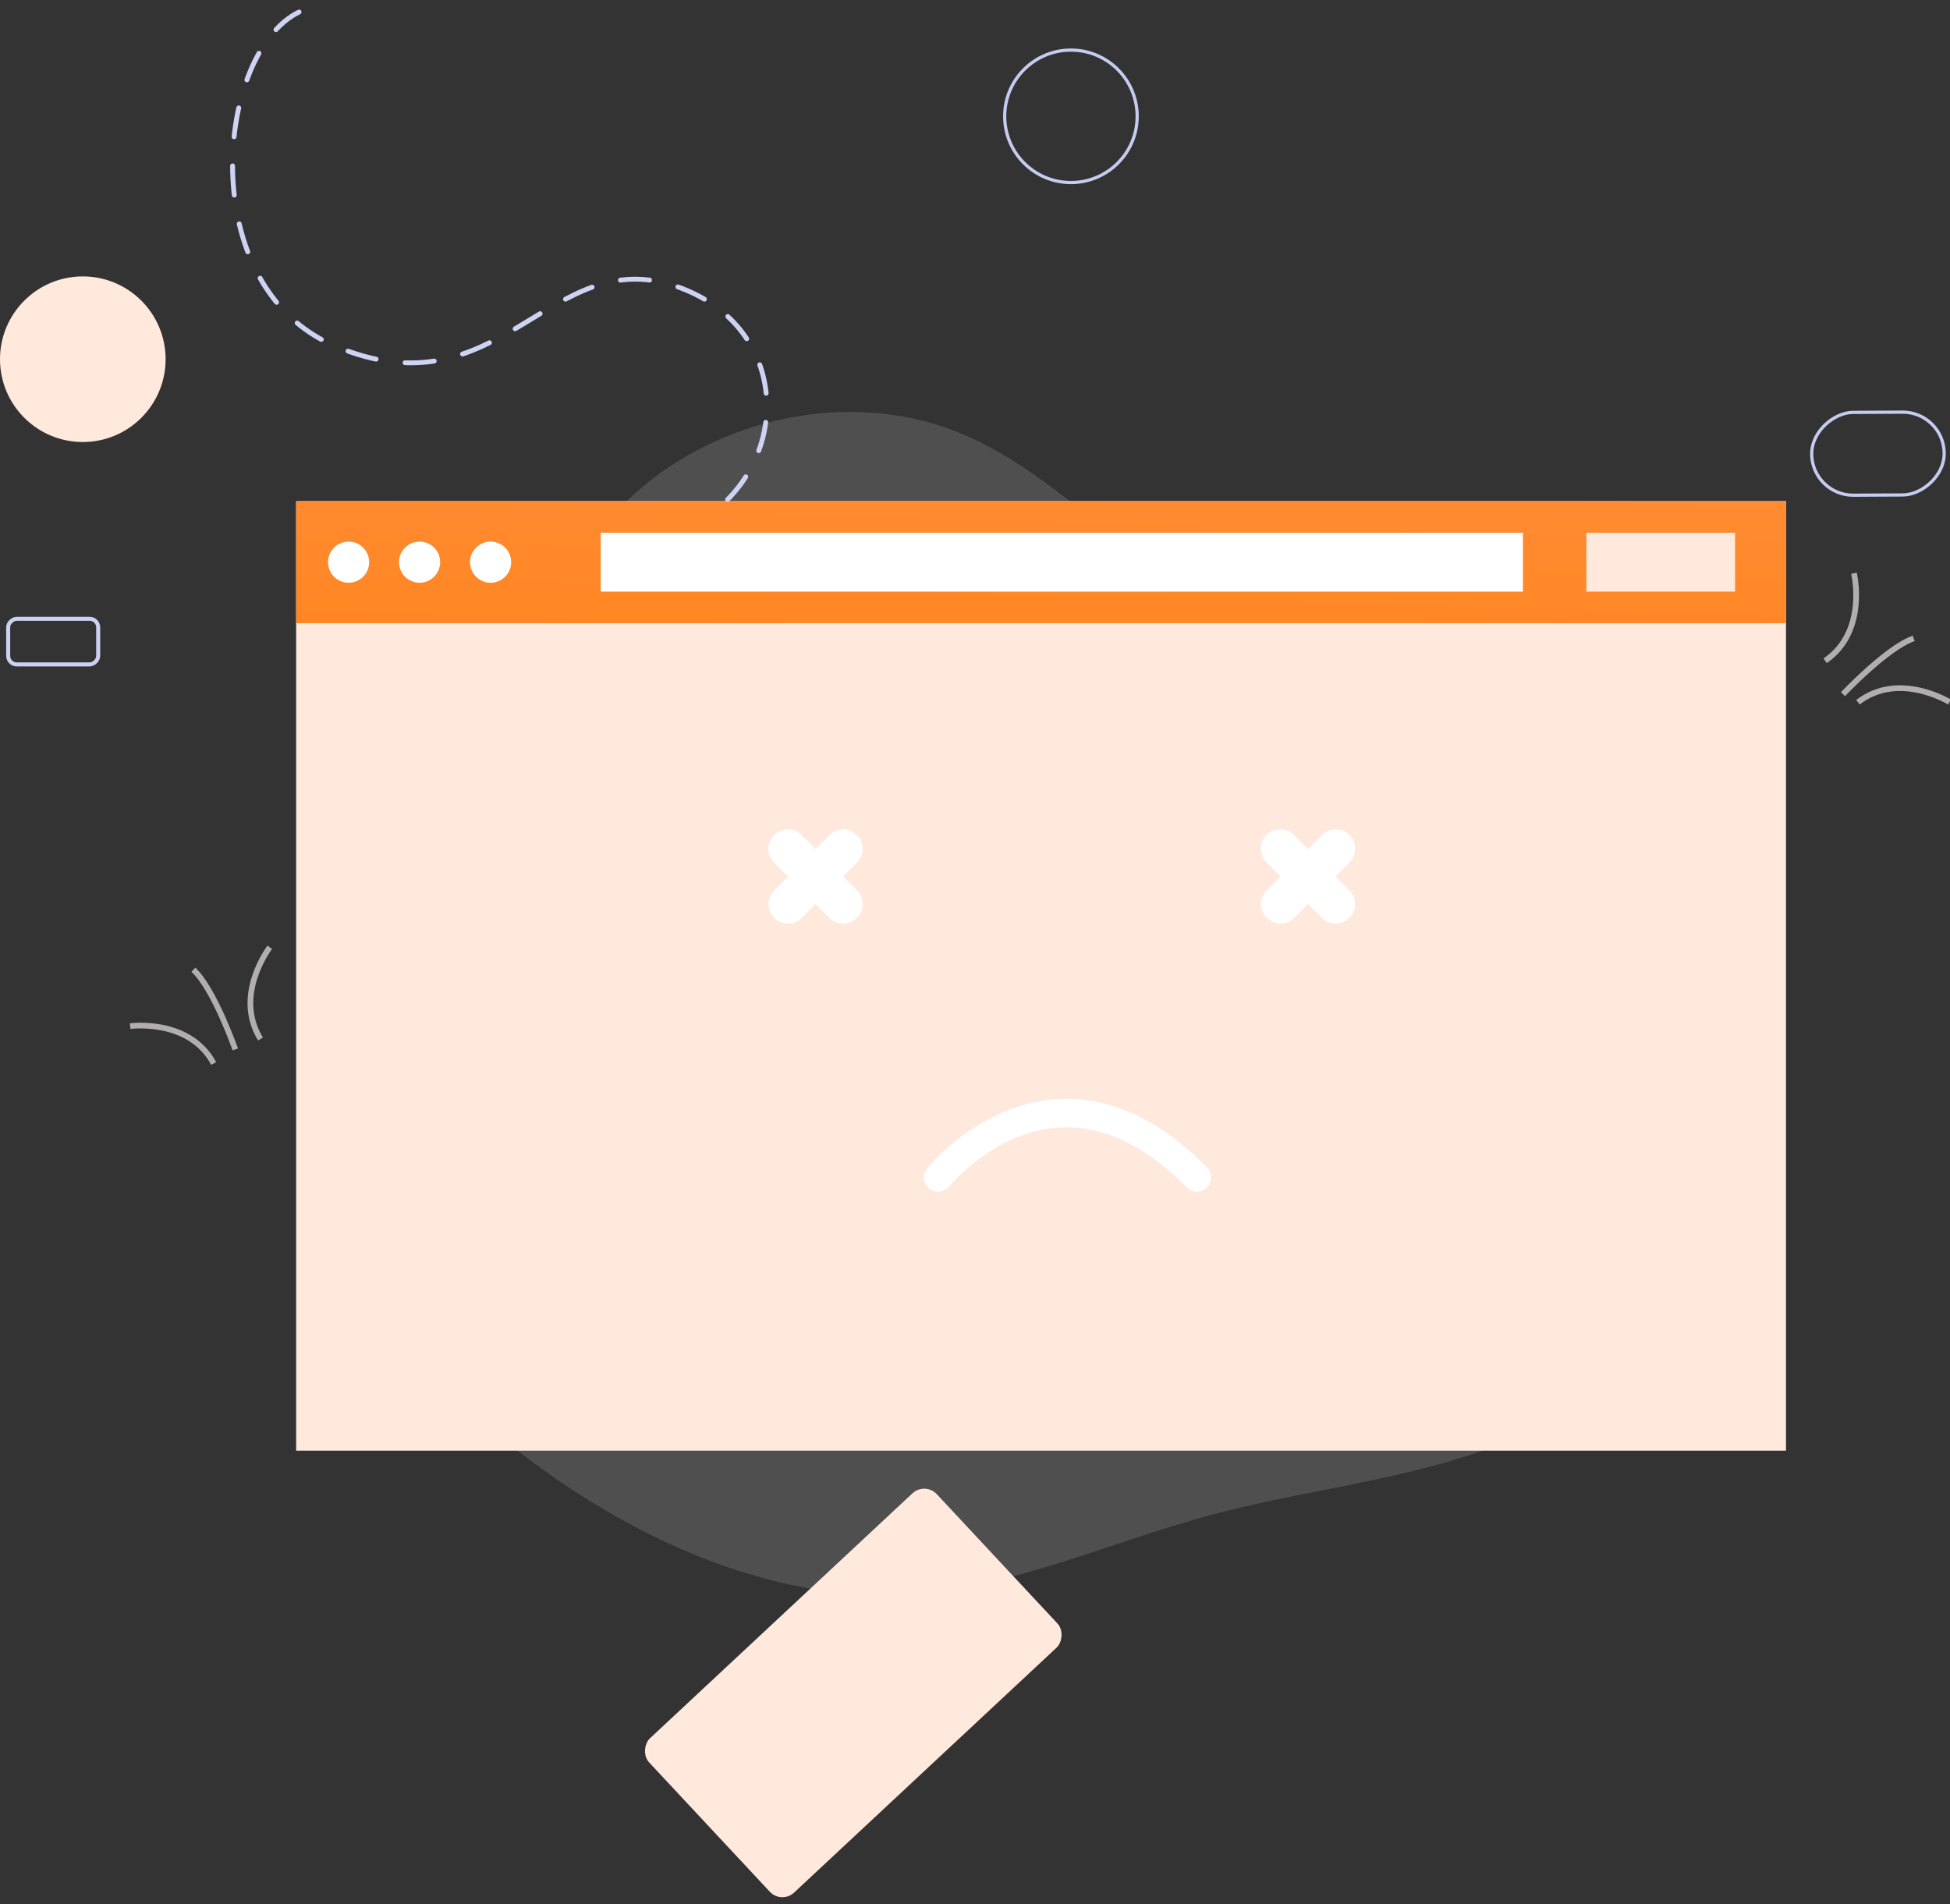 <!--
~    Copyright (c) 2021, WSO2 Inc. (http://www.wso2.com). All Rights Reserved.
~
~    This software is the property of WSO2 Inc. and its suppliers, if any.
~    Dissemination of any information or reproduction of any material contained
~    herein in any form is strictly forbidden, unless permitted by WSO2 expressly.
~    You may not alter or remove any copyright or other notice from copies of this content."
-->

<svg xmlns="http://www.w3.org/2000/svg" xmlns:xlink="http://www.w3.org/1999/xlink" width="341.01" height="333.015"
     viewBox="0 0 341.01 333.015">
    <rect x="0" y="0" width="341.01" height="333.015" fill="#333333" stroke="none"/>
    <defs>
        <linearGradient id="linear-gradient" x1="0.94" y1="-0.397" x2="0.062" y2="2.221"
                        gradientUnits="objectBoundingBox">
            <stop offset="0" stop-color="#ff8c37"/>
            <stop offset="1" stop-color="#ff8214"/>
        </linearGradient>
    </defs>
    <g id="something-went-wrong" transform="translate(51.788 71.988)">
        <g id="vector" transform="translate(0 0.05)">
            <path id="Path_117" data-name="Path 117"
                  d="M248.415,69.64c16.789,13.627,21.535,38.262,16.61,59.276-4.879,21.038-19.387,38.482-37.158,47.88-17.75,9.458-38.739,10.843-58.276,16.006-19.561,5.2-37.672,14.18-57.864,14.139-20.214,0-42.44-9.041-62.113-23.881-19.658-14.772-36.707-35.33-37.571-55.391-.817-20.041,14.551-39.608,25.248-59.659,10.719-20.1,16.734-40.772,31.078-53.72S105.377-3.988,124.39,3.419s34.36,27.4,56.409,38.708C202.88,53.46,231.645,56.091,248.415,69.64Z"
                  transform="translate(-9.098 -0.05)" fill="#f1f1f1" opacity="0.15"/>
            <rect id="Rectangle_10" data-name="Rectangle 10" width="260.539" height="166.043"
                  transform="translate(0 15.601)" fill="#ffe8dc"/>
            <rect id="Rectangle_11" data-name="Rectangle 11" width="260.539" height="21.341"
                  transform="translate(0 15.601)" fill="url(#linear-gradient)"/>
            <rect id="Rectangle_12" data-name="Rectangle 12" width="161.278" height="10.297"
                  transform="translate(53.261 21.123)" fill="#fff"/>
            <rect id="Rectangle_13" data-name="Rectangle 13" width="26.007" height="10.297"
                  transform="translate(225.624 21.123)" fill="#ffe8dc"/>
            <circle id="Ellipse_7" data-name="Ellipse 7" cx="3.597" cy="3.597" r="3.597"
                    transform="translate(5.573 22.675)" fill="#fff"/>
            <circle id="Ellipse_8" data-name="Ellipse 8" cx="3.597" cy="3.597" r="3.597"
                    transform="translate(17.99 22.675)" fill="#fff"/>
            <circle id="Ellipse_9" data-name="Ellipse 9" cx="3.597" cy="3.597" r="3.597"
                    transform="translate(30.407 22.675)" fill="#fff"/>
            <g id="Group_18" data-name="Group 18" transform="translate(82.615 73.026)">
                <path id="Path_1" data-name="Path 1"
                      d="M153.387,78.794a3.4,3.4,0,0,1-2.409-1l-9.635-9.635a3.407,3.407,0,1,1,4.818-4.818l9.635,9.635a3.407,3.407,0,0,1-2.409,5.816Z"
                      transform="translate(-140.343 -62.345)" fill="#fff"/>
                <path id="Path_2" data-name="Path 2"
                      d="M143.751,78.794a3.407,3.407,0,0,1-2.409-5.816l9.635-9.635a3.407,3.407,0,1,1,4.818,4.818l-9.635,9.633a3.4,3.4,0,0,1-2.409,1Z"
                      transform="translate(-140.344 -62.345)" fill="#fff"/>
            </g>
            <g id="Group_19" data-name="Group 19" transform="translate(168.734 73.026)">
                <path id="Path_1-2" data-name="Path 1"
                      d="M153.387,78.794a3.4,3.4,0,0,1-2.409-1l-9.635-9.635a3.407,3.407,0,1,1,4.818-4.818l9.635,9.635a3.407,3.407,0,0,1-2.409,5.816Z"
                      transform="translate(-140.343 -62.345)" fill="#fff"/>
                <path id="Path_2-2" data-name="Path 2"
                      d="M143.751,78.794a3.407,3.407,0,0,1-2.409-5.816l9.635-9.635a3.407,3.407,0,1,1,4.818,4.818l-9.635,9.633a3.4,3.4,0,0,1-2.409,1Z"
                      transform="translate(-140.344 -62.345)" fill="#fff"/>
            </g>
            <path id="Path_34" data-name="Path 34" d="M6247.871,393.084s20.337-25.321,45.235,0"
                  transform="translate(-6135.592 -259.22)" fill="none" stroke="#fff" stroke-linecap="round"
                  stroke-width="5"/>
        </g>
        <circle id="Oval-Copy-2" cx="14.481" cy="14.481" r="14.481" transform="translate(-51.788 -23.651)"
                fill="#ffe8dc"/>
        <rect id="Rectangle" width="7.982" height="15.741" rx="1.5" transform="translate(-34.617 36.22) rotate(90)"
              fill="none" stroke="#ccd1f2" stroke-linecap="round" stroke-linejoin="round" stroke-width="0.703"/>
        <rect id="Rectangle-2" data-name="Rectangle" width="14.481" height="23.169" rx="7.24"
              transform="translate(265.074 14.647) rotate(-90.286)" fill="none" stroke="#c6cbf0" stroke-linecap="round"
              stroke-linejoin="round" stroke-width="0.561"/>
        <circle id="Oval" cx="11.584" cy="11.584" r="11.584" transform="translate(123.909 -63.231)" fill="none"
                stroke="#c6cbf0" stroke-linecap="round" stroke-linejoin="round" stroke-width="0.561"/>
        <path id="Path"
              d="M6.831,0C-5.995,10.038-1.221,50.688,25.076,55.817c30.8,6,32.879-25.438,56.224-22.617,20.3,2.454,26.4,24.41,13.826,38.177"
              transform="translate(-6.167 -71.309) rotate(12.007)" fill="none" stroke="#ced3f3" stroke-linecap="round"
              stroke-linejoin="round" stroke-width="0.852" stroke-dasharray="5.11" fill-rule="evenodd"/>
        <rect id="Rectangle-3" data-name="Rectangle" width="36.925" height="68.782" rx="3"
              transform="translate(109.98 187.104) rotate(46.98)" fill="#ffe8dc"/>
        <g id="Group_1217" data-name="Group 1217" transform="matrix(0.799, 0.602, -0.602, 0.799, -497.39, -930.515)">
            <path id="Path_3428" data-name="Path 3428" d="M4045.491,2048.005c2.9-8.621-5.187-15.252-5.187-15.252"
                  transform="translate(-2849 -1730.367)" fill="none" stroke="#b0aeae" stroke-width="1"/>
            <path id="Path_3429" data-name="Path 3429" d="M4040.93,2047.9c-2.9-8.56,5.188-15.145,5.188-15.145"
                  transform="translate(-999.48 -3637.467) rotate(34)" fill="none" stroke="#b0aeae" stroke-width="1"/>
            <path id="Path_3430" data-name="Path 3430" d="M4040.93,2047.9s-3.406-10.684-2.533-15.537"
                  transform="matrix(0.914, 0.407, -0.407, 0.914, -1657.422, -3196.013)" fill="none" stroke="#b0aeae"
                  stroke-width="1"/>
        </g>
        <g id="Group_1218" data-name="Group 1218" transform="translate(-30.818 99.725) rotate(-13)">
            <path id="Path_3428-2" data-name="Path 3428" d="M4040.93,2048.005c-2.9-8.621,5.188-15.252,5.188-15.252"
                  transform="translate(-4019.219 -2032.753)" fill="none" stroke="#b0aeae" stroke-width="1"/>
            <path id="Path_3429-2" data-name="Path 3429" d="M.626,0c-2.9,8.56,5.188,15.145,5.188,15.145"
                  transform="translate(13.289 17.24) rotate(146)" fill="none" stroke="#b0aeae" stroke-width="1"/>
            <path id="Path_3430-2" data-name="Path 3430" d="M2.676,0S-.73,10.684.143,15.537"
                  transform="matrix(-0.914, 0.407, -0.407, -0.914, 19.451, 14.954)" fill="none" stroke="#b0aeae"
                  stroke-width="1"/>
        </g>
    </g>
</svg>
